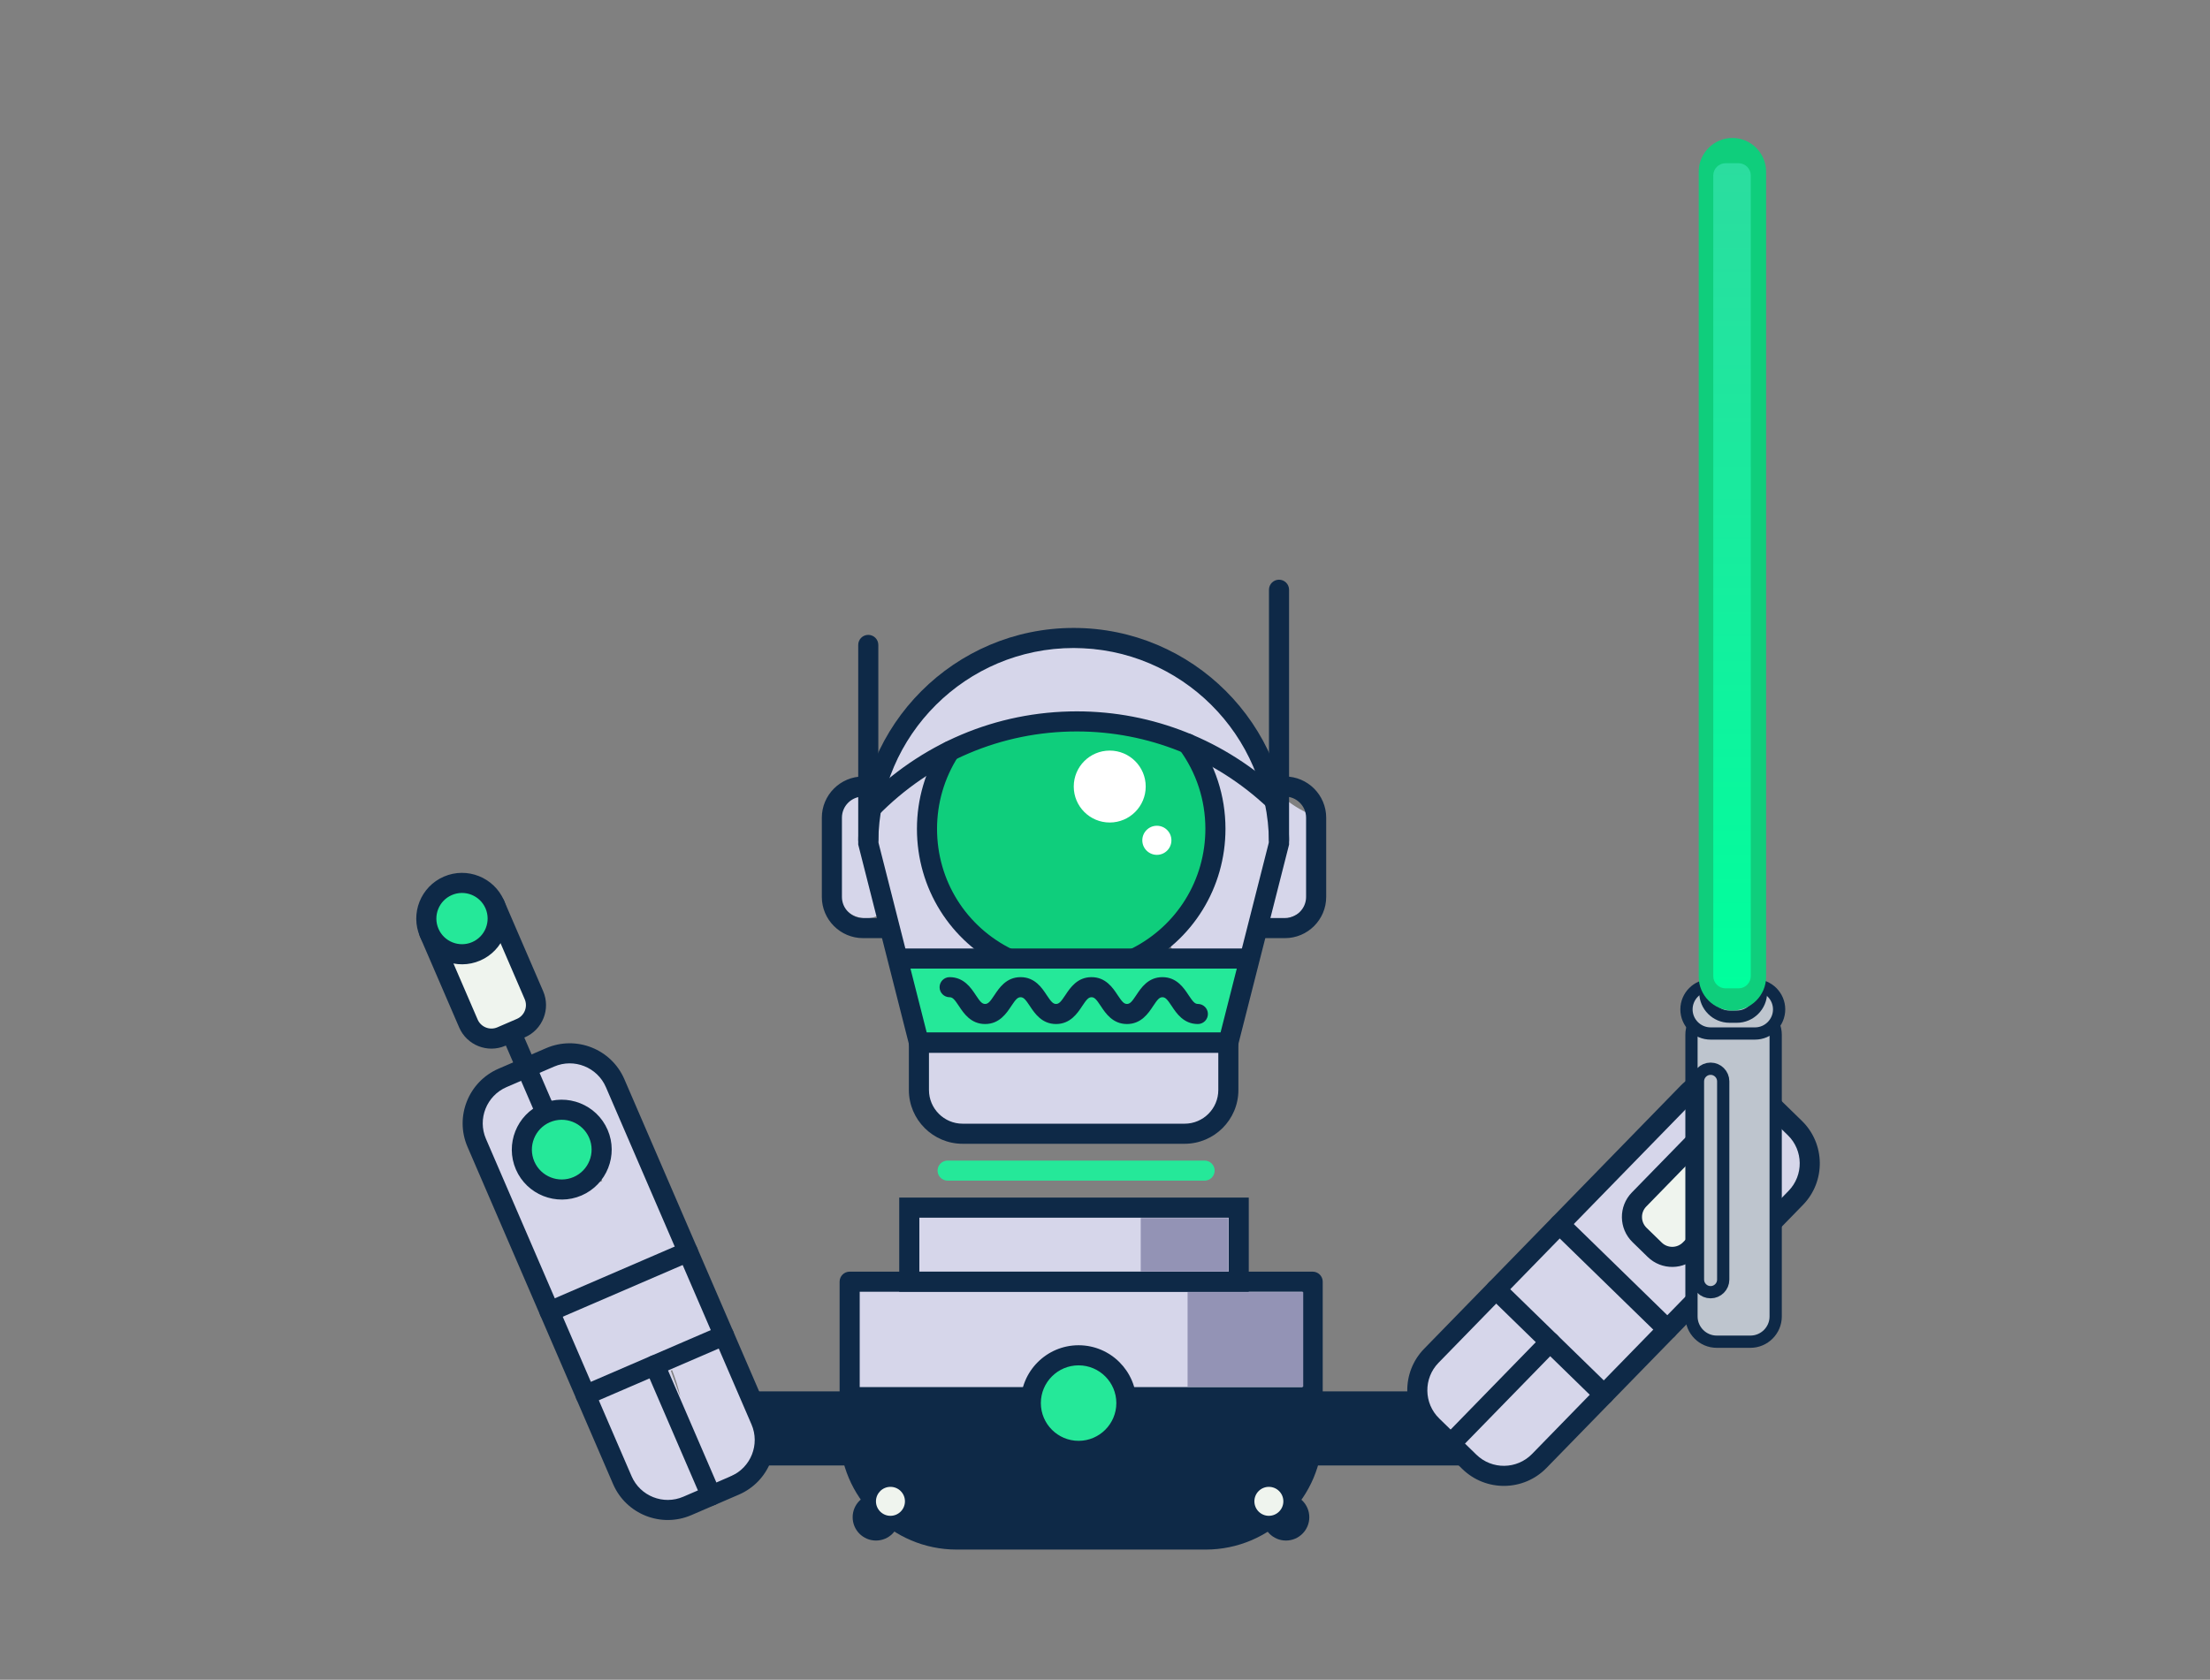 <?xml version="1.0" encoding="utf-8"?>
<!-- Generator: Adobe Illustrator 21.0.2, SVG Export Plug-In . SVG Version: 6.00 Build 0)  -->
<svg version="1.1" id="Layer_1" xmlns="http://www.w3.org/2000/svg" xmlns:xlink="http://www.w3.org/1999/xlink" x="0px" y="0px"
	 viewBox="0 0 180.405 137.162" style="enable-background:new 0 0 180.405 137.162;" xml:space="preserve">
<rect x="0" y="0" width="180.405" height="137.162" fill="#808080" stroke="none"/>
<style type="text/css">
	.st0{fill:#D6D6EA;}
	.st1{fill:#25E899;}
	.st2{fill:#0E2947;}
	.st3{fill:#0FCE7C;}
	.st4{fill:#FFFFFF;}
	.st5{fill:#EFF4EE;}
	.st6{fill:#9393B5;}
	.st7{fill:#BEC5CE;stroke:#0E2947;stroke-miterlimit:10;}
	.st8{fill:url(#SVGID_1_);}
</style>
<g>
	<g>
		<path class="st0" d="M106.927,66.479c-0.768-0.334-1.545-0.822-2.25-1.417c-0.049,0.018-0.101,0.022-0.146,0.045
			c0-0.062-0.006-0.122-0.006-0.184c-1.062-0.935-1.938-2.108-2.297-3.386c-0.091-0.323-0.179-0.638-0.266-0.952
			c-0.004,0.002-0.008,0-0.013,0c-0.999-2.412-2.519-4.459-4.667-5.741c-0.021-0.021-0.037-0.046-0.059-0.066
			c-0.683-0.774-1.588-0.811-2.323-0.469c-7.23-2.793-15.094-1.526-19.399,4.146
			c-1.739,1.695-3.142,3.731-4.797,5.535c-0.209,0.228-0.33,0.465-0.41,0.699c-0.082,0-0.164,0-0.247-0.002
			c-0.684-0.007-1.371,0.478-1.67,1.075c-0.122,0.24-0.24,0.483-0.354,0.729
			c-0.365,0.764-0.113,1.504,0.4,2.022c0.1,1.466,0.162,2.946,0.136,4.399
			c-0.036,1.98,2.351,2.6,3.442,1.614c0.628,2.12,1.767,3.982,3.657,5.045
			c0.794,0.446,1.556,0.287,2.116-0.146c0.836,0.337,1.849,0.064,2.383-0.693
			c0.629-0.895,0.4-2.148-0.482-2.78c-0.444-0.317-0.907-0.528-1.391-0.652
			c-1.682-2.623-2.072-5.741-2.146-8.808c0.215-0.23,0.385-0.528,0.467-0.921
			c0.293-1.405,0.742-2.615,1.315-3.652c1.185-1.162,2.499-2.167,4.215-2.873c0.186,0.224,0.42,0.394,0.694,0.495
			c0.446,0.654,1.27,1.093,2.055,0.854c1.399-0.43,2.839-0.806,4.315-0.765
			c0.42,0.012,0.768-0.095,1.059-0.269c1.357,0.282,2.598,0.34,3.889,0.118c0.91,0.459,1.822,0.904,2.768,1.198
			c0.291,0.092,0.562,0.124,0.816,0.115c0.422,0.702,0.766,1.48,1.029,2.316
			c-0.327,0.447-0.46,1.012-0.201,1.622c0.674,1.59,0.502,3.224,0.756,4.896
			c0.033,0.217,0.113,0.4,0.212,0.57c-0.013,0.257-0.028,0.512-0.048,0.765
			c-0.348,1.517-0.745,2.916-2.469,3.313c-2.496,0.577-1.959,4.555,0.532,3.955
			c0.319-0.077,0.618-0.158,0.901-0.243c0.684,1.266,3.189,1.342,3.844-0.526
			c0.221-0.632,0.407-1.33,0.574-2.056c0.295,0.049,0.617,0.035,0.963-0.075c0.917-0.295,1.933-0.374,2.656-1.084
			c0.733-0.719,0.989-1.675,1.135-2.667c0.228-1.548,0.217-3.341-0.115-4.883
			C107.307,66.629,107.114,66.561,106.927,66.479z"/>
		<g>
			<polygon class="st1" points="73.353,78.27 99.718,78.27 101.952,79.123 100.272,85.138 75.013,85.138 			"/>
		</g>
		<g>
			<path class="st0" d="M96.702,92.576H78.582c-1.972,0-3.569-1.6-3.569-3.571v-3.866h25.26v3.866
				C100.272,90.976,98.673,92.576,96.702,92.576"/>
		</g>
		<g>
			<path class="st2" d="M96.702,93.395H78.582c-2.421,0-4.39-1.971-4.39-4.391v-4.688h26.9v4.688
				C101.093,91.425,99.122,93.395,96.702,93.395z M75.833,85.959v3.046c0,1.517,1.234,2.75,2.749,2.75h18.12
				c1.516,0,2.75-1.233,2.75-2.75v-3.046H75.833z"/>
		</g>
		<g>
			<path class="st3" d="M83.012,78.27c-3.966-1.743-6.734-5.704-6.734-10.312c0-2.721,0.964-5.216,2.569-7.162
				c2.064-2.501,15.055-2.628,17.115-0.301c1.761,1.987,2.829,4.599,2.829,7.463c0,4.607-2.77,8.568-6.733,10.312"
				/>
		</g>
		<g>
			<path class="st2" d="M82.3,79.09c-0.121,0-0.242-0.027-0.359-0.084c-4.373-2.127-7.09-6.469-7.09-11.328
				c0-2.413,0.686-4.761,1.982-6.782c0.243-0.382,0.751-0.493,1.134-0.248c0.379,0.244,0.492,0.751,0.247,1.133
				c-1.126,1.758-1.722,3.799-1.722,5.897c0,4.227,2.363,8.003,6.168,9.854c0.407,0.196,0.576,0.689,0.379,1.095
				C82.895,78.919,82.604,79.09,82.3,79.09z"/>
		</g>
		<g>
			<path class="st2" d="M92.71,79.029c-0.301,0-0.59-0.166-0.734-0.453c-0.202-0.405-0.039-0.898,0.367-1.101
				c3.732-1.871,6.053-5.626,6.053-9.798c0-2.35-0.733-4.588-2.117-6.473c-0.268-0.364-0.189-0.878,0.176-1.147
				c0.366-0.269,0.879-0.19,1.147,0.175c1.593,2.17,2.435,4.744,2.435,7.445c0,4.797-2.666,9.113-6.959,11.266
				C92.958,79.001,92.833,79.029,92.71,79.029z"/>
		</g>
		<g>
			<path class="st2" d="M100.909,85.959H74.375l-4.317-16.997v-0.104c0-9.695,7.888-17.584,17.584-17.584
				c9.697,0,17.587,7.889,17.587,17.584v0.104l-0.025,0.099L100.909,85.959z M75.65,84.317h23.983l3.953-15.562
				c-0.055-8.743-7.188-15.842-15.945-15.842c-8.758,0-15.889,7.099-15.943,15.842L75.65,84.317z"/>
		</g>
		<g>
			<path class="st2" d="M70.878,69.435c-0.453,0-0.82-0.367-0.82-0.82V52.659c0-0.452,0.367-0.819,0.82-0.819
				c0.453,0,0.82,0.367,0.82,0.819v15.956C71.698,69.068,71.331,69.435,70.878,69.435z"/>
		</g>
		<g>
			<path class="st2" d="M104.408,69.435c-0.453,0-0.82-0.367-0.82-0.82v-20.46c0-0.454,0.367-0.82,0.82-0.82
				c0.453,0,0.82,0.366,0.82,0.82v20.46C105.228,69.068,104.861,69.435,104.408,69.435z"/>
		</g>
		<g>
			<path class="st2" d="M72.183,76.603h-1.73c-1.855,0-3.366-1.511-3.366-3.367v-6.465
				c0-1.855,1.511-3.367,3.366-3.367h0.734c0.452,0,0.818,0.367,0.818,0.82c0,0.454-0.366,0.82-0.818,0.82
				h-0.734c-0.952,0-1.725,0.775-1.725,1.727v6.465c0,0.951,0.772,1.725,1.725,1.725h1.73
				c0.455,0,0.822,0.369,0.822,0.82C73.005,76.235,72.638,76.603,72.183,76.603z"/>
		</g>
		<g>
			<path class="st2" d="M104.892,76.603h-1.732c-0.452,0-0.82-0.368-0.82-0.822c0-0.451,0.368-0.82,0.82-0.82
				h1.732c0.952,0,1.726-0.773,1.726-1.725v-6.465c0-0.951-0.774-1.727-1.726-1.727h-0.734
				c-0.452,0-0.818-0.366-0.818-0.82c0-0.453,0.366-0.82,0.818-0.82h0.734c1.856,0,3.367,1.512,3.367,3.367
				v6.465C108.259,75.093,106.748,76.603,104.892,76.603z"/>
		</g>
		<g>
			<path class="st2" d="M71.058,66.874c-0.207,0-0.414-0.077-0.572-0.233c-0.324-0.315-0.331-0.836-0.014-1.159
				c4.656-4.769,10.848-7.396,17.436-7.396c6.205,0,12.134,2.367,16.695,6.665c0.329,0.31,0.345,0.83,0.033,1.16
				c-0.31,0.327-0.83,0.345-1.158,0.034c-4.256-4.011-9.785-6.219-15.57-6.219
				c-6.143,0-11.918,2.45-16.264,6.9C71.483,66.791,71.27,66.874,71.058,66.874z"/>
		</g>
		<g>
			<path class="st2" d="M101.952,79.09H73.353c-0.453,0-0.819-0.368-0.819-0.822c0-0.452,0.366-0.82,0.819-0.82
				h28.6c0.453,0,0.82,0.368,0.82,0.82C102.772,78.722,102.405,79.09,101.952,79.09z"/>
		</g>
		<g>
			<path class="st4" d="M93.526,64.224c0,1.622-1.315,2.938-2.938,2.938c-1.621,0-2.936-1.315-2.936-2.938
				c0-1.621,1.314-2.935,2.936-2.935C92.211,61.29,93.526,62.603,93.526,64.224"/>
		</g>
		<g>
			<path class="st4" d="M95.624,68.615c0,0.656-0.53,1.188-1.188,1.188c-0.654,0-1.188-0.532-1.188-1.188
				c0-0.654,0.533-1.188,1.188-1.188C95.094,67.427,95.624,67.961,95.624,68.615"/>
		</g>
		<g>
			<path class="st2" d="M97.783,83.617c-1.163,0-1.745-0.879-2.13-1.461c-0.366-0.553-0.52-0.727-0.763-0.727
				c-0.244,0-0.397,0.174-0.763,0.727c-0.385,0.582-0.966,1.461-2.131,1.461c-1.164,0-1.746-0.879-2.132-1.461
				c-0.366-0.553-0.519-0.727-0.762-0.727c-0.243,0-0.399,0.174-0.765,0.727c-0.384,0.582-0.965,1.461-2.131,1.461
				c-1.164,0-1.746-0.879-2.131-1.461c-0.367-0.553-0.519-0.727-0.762-0.727c-0.245,0-0.399,0.174-0.766,0.727
				c-0.385,0.582-0.967,1.461-2.131,1.461c-1.165,0-1.748-0.879-2.133-1.461c-0.366-0.553-0.519-0.727-0.764-0.727
				c-0.453,0-0.82-0.367-0.82-0.819c0-0.454,0.367-0.821,0.82-0.821c1.164,0,1.747,0.879,2.132,1.462
				c0.366,0.553,0.519,0.726,0.765,0.726c0.244,0,0.397-0.173,0.763-0.726c0.387-0.583,0.968-1.462,2.134-1.462
				c1.164,0,1.745,0.879,2.129,1.464c0.367,0.551,0.521,0.724,0.764,0.724c0.244,0,0.396-0.173,0.763-0.726
				c0.386-0.583,0.968-1.462,2.133-1.462c1.165,0,1.746,0.879,2.13,1.464c0.367,0.551,0.519,0.724,0.764,0.724
				c0.243,0,0.397-0.173,0.763-0.724c0.386-0.585,0.966-1.464,2.131-1.464c1.165,0,1.745,0.879,2.131,1.464
				c0.366,0.551,0.518,0.724,0.762,0.724c0.452,0,0.82,0.368,0.82,0.82
				C98.603,83.25,98.235,83.617,97.783,83.617z"/>
		</g>
	</g>
	<g>
		<rect x="69.884" y="104.844" class="st0" width="37.512" height="8.769"/>
		<rect x="74.936" y="99.125" class="st0" width="25.797" height="5.453"/>
		<g>
			<line class="st1" x1="69.358" y1="114.084" x2="107.155" y2="114.084"/>
		</g>
		<g>
			<rect x="69.358" y="113.263" class="st2" width="37.797" height="1.641"/>
		</g>
		<g>
			<polygon class="st2" points="69.358,114.084 69.769,119.627 73.513,124.685 76.794,124.997 88.804,126.166 
				101.118,125.283 105.246,122.423 107.155,116.973 106.337,114.084 			"/>
		</g>
		<g>
			<path class="st2" d="M98.419,126.53H78.095c-5.269,0-9.557-4.286-9.557-9.557V104.657
				c0-0.454,0.367-0.82,0.82-0.82h37.797c0.453,0,0.82,0.366,0.82,0.82v12.316
				C107.975,122.244,103.688,126.53,98.419,126.53z M70.179,105.476v11.497c0,4.366,3.551,7.917,7.916,7.917h20.324
				c4.364,0,7.916-3.551,7.916-7.917v-11.497H70.179z"/>
		</g>
		<g>
			<path class="st1" d="M91.95,114.568c0-2.153-1.748-3.901-3.903-3.901c-2.153,0-3.901,1.748-3.901,3.901
				c0,2.155,1.748,3.903,3.901,3.903C90.202,118.472,91.95,116.723,91.95,114.568"/>
		</g>
		<g>
			<path class="st2" d="M88.047,119.292c-2.604,0-4.722-2.12-4.722-4.724c0-2.604,2.117-4.722,4.722-4.722
				c2.604,0,4.723,2.117,4.723,4.722C92.769,117.172,90.651,119.292,88.047,119.292z M88.047,111.487
				c-1.699,0-3.081,1.383-3.081,3.081c0,1.699,1.382,3.083,3.081,3.083c1.699,0,3.081-1.384,3.081-3.083
				C91.128,112.87,89.746,111.487,88.047,111.487z"/>
		</g>
		<g>
			<path class="st2" d="M73.413,123.888c0-1.052-0.853-1.903-1.906-1.903c-1.052,0-1.904,0.852-1.904,1.903
				c0,1.052,0.853,1.905,1.904,1.905C72.561,125.793,73.413,124.939,73.413,123.888"/>
		</g>
		<g>
			<path class="st2" d="M106.88,123.888c0-1.052-0.855-1.903-1.906-1.903c-1.051,0-1.904,0.852-1.904,1.903
				c0,1.052,0.854,1.905,1.904,1.905C106.025,125.793,106.88,124.939,106.88,123.888"/>
		</g>
		<g>
			<path class="st5" d="M104.762,122.59c0-0.653-0.53-1.182-1.183-1.182c-0.652,0-1.182,0.528-1.182,1.182
				c0,0.653,0.529,1.184,1.182,1.184C104.231,123.773,104.762,123.243,104.762,122.59"/>
		</g>
		<g>
			<path class="st5" d="M73.872,122.59c0-0.653-0.529-1.182-1.183-1.182c-0.651,0-1.183,0.528-1.183,1.182
				c0,0.653,0.531,1.184,1.183,1.184C73.343,123.773,73.872,123.243,73.872,122.59"/>
		</g>
		<g>
			<rect x="57.955" y="113.612" class="st2" width="11.839" height="6.05"/>
		</g>
		<g>
			<rect x="107.395" y="113.612" class="st2" width="11.84" height="6.05"/>
		</g>
		<g>
			<path class="st2" d="M101.938,105.476H73.405v-7.688h28.533V105.476z M75.047,103.837h25.251v-4.407h-25.251V103.837z"
				/>
		</g>
		<g>
			<path class="st1" d="M98.331,96.406H77.355c-0.452,0-0.821-0.367-0.821-0.82s0.369-0.82,0.821-0.82H98.331
				c0.454,0,0.821,0.367,0.821,0.82S98.785,96.406,98.331,96.406z"/>
		</g>
		<rect x="96.944" y="105.509" class="st6" width="9.44" height="7.712"/>
		<rect x="93.12" y="99.458" class="st6" width="7.156" height="4.37"/>
	</g>
	<g>
		<path class="st0" d="M127.028,99.666c-1.665,1.956-3.117,4.07-4.688,6.1c-1.589,2.054-3.976,3.324-5.537,5.45
			c-0.767,1.041-1.041,2.179-0.965,3.298c0.152,0.051,0.3,0.117,0.448,0.179c0.025,0.228,0.089,0.453,0.203,0.666
			c0.828,1.571,2.071,2.747,3.53,3.725c0.21,0.141,0.461,0.257,0.725,0.337
			c0.201,0.438,0.374,0.882,0.507,1.338c1.505,0.376,3.079,0.132,4.377-1.054
			c0.623-0.569,0.761-1.289,0.608-1.94c2.716-1.851,4.639-4.726,6.893-7.098
			c4.444-4.676,9.311-8.879,13.867-13.436c0.837-0.837,0.665-1.857,0.066-2.545
			c0.033-0.036,0.059-0.079,0.089-0.118c-0,0.005,0.003,0.009,0.002,0.014
			c0.019-0.024,0.029-0.055,0.048-0.079c0.064-0.087,0.119-0.179,0.168-0.276c0.024-0.045,0.047-0.089,0.066-0.135
			c0.059-0.141,0.107-0.287,0.131-0.441c0.025-0.16,0.024-0.322,0.011-0.482c-0.003-0.043-0.009-0.084-0.017-0.124
			c-0.046-0.313-0.159-0.618-0.347-0.878c-0.097-0.133-0.212-0.246-0.334-0.346
			c-0.011-0.014-0.021-0.028-0.035-0.04c0.002,0.004,0.002,0.01,0.002,0.016
			c-0.403-0.322-0.912-0.471-1.415-0.433c0.144-0.68-0.099-1.398-0.615-1.94
			c-0.413-0.434-0.989-0.628-1.554-0.596c-0.079-0.173-0.177-0.339-0.326-0.483
			c-1.119-1.093-2.308-0.811-2.983-0.076c-0.412-0.078-0.864-0.001-1.324,0.319
			C134.239,91.653,130.491,95.596,127.028,99.666z M140.643,92.031c0.183-0.125,0.325-0.271,0.449-0.423
			c0.162,0.024,0.325,0.032,0.489,0.017c0.142,0.291,0.346,0.549,0.598,0.789c0.463,0.444,1.117,0.572,1.718,0.443
			c-0.088,0.695-0.02,1.242,0.196,1.646c-0.006,0.006-0.013,0.01-0.02,0.017c-2.563,2.579-5.265,5.011-7.919,7.494
			c-0.083-0.271-0.186-0.541-0.338-0.81c-0.744-1.308-1.741-2.073-2.806-2.358
			C135.339,96.303,137.86,93.947,140.643,92.031z"/>
		<g>
			<path class="st2" d="M144.057,88.566l3.031,2.955c1.918,1.868,1.957,4.95,0.089,6.866l-20.937,21.48
				c-1.869,1.917-4.948,1.955-6.865,0.086l-3.032-2.954c-1.918-1.87-1.959-4.949-0.09-6.866l20.937-21.48
				C139.058,86.737,142.139,86.696,144.057,88.566z M120.518,118.78c1.269,1.238,3.309,1.212,4.546-0.058
				l20.937-21.48c1.239-1.27,1.214-3.309-0.058-4.547l-3.032-2.955c-1.269-1.237-3.308-1.212-4.547,0.058
				l-20.937,21.481c-1.238,1.269-1.211,3.31,0.059,4.546L120.518,118.78z"/>
		</g>
		<g>
			<path class="st2" d="M122.695,104.698l8.812,8.59c0.325,0.315,0.332,0.834,0.014,1.159
				c-0.315,0.324-0.834,0.331-1.159,0.014l-8.812-8.588c-0.324-0.317-0.329-0.837-0.013-1.16
				C121.852,104.388,122.371,104.382,122.695,104.698z"/>
		</g>
		<g>
			<path class="st2" d="M127.882,99.377l8.81,8.59c0.326,0.316,0.331,0.836,0.017,1.16
				c-0.318,0.326-0.837,0.331-1.163,0.015l-8.812-8.589c-0.324-0.316-0.33-0.835-0.012-1.16
				C127.038,99.068,127.557,99.062,127.882,99.377z"/>
		</g>
		<g>
			<line class="st1" x1="126.529" y1="109.58" x2="118.43" y2="117.891"/>
		</g>
		<g>
			<path class="st2" d="M127.102,108.993c0.326,0.317,0.332,0.835,0.015,1.159l-8.1,8.31
				c-0.316,0.325-0.834,0.33-1.158,0.013c-0.325-0.316-0.332-0.833-0.015-1.158l8.099-8.311
				C126.259,108.683,126.776,108.676,127.102,108.993z"/>
		</g>
		<g>
			<path class="st5" d="M139.431,92.169l-5.633,5.78c-0.79,0.81-0.772,2.104,0.037,2.892l1.244,1.211
				c0.81,0.789,2.103,0.774,2.891-0.036l5.633-5.779"/>
		</g>
		<g>
			<path class="st2" d="M140.005,91.582c0.324,0.316,0.331,0.835,0.013,1.16l-5.633,5.779
				c-0.471,0.483-0.461,1.259,0.023,1.732l1.244,1.211c0.482,0.471,1.26,0.461,1.732-0.022l5.633-5.779
				c0.318-0.326,0.837-0.332,1.162-0.015c0.324,0.316,0.331,0.835,0.014,1.16l-5.634,5.779
				c-1.103,1.132-2.921,1.154-4.053,0.051l-1.243-1.212c-1.132-1.103-1.158-2.921-0.054-4.053l5.635-5.779
				C139.158,91.272,139.679,91.265,140.005,91.582z"/>
		</g>
		<g>
			<path class="st1" d="M143.602,96.237c-1.121,1.151-2.968,1.175-4.119,0.051c-1.152-1.123-1.175-2.968-0.052-4.12
				c1.123-1.151,2.967-1.175,4.12-0.053C144.704,93.239,144.727,95.085,143.602,96.237"/>
		</g>
		<g>
			<path class="st2" d="M144.124,91.529c1.475,1.437,1.505,3.807,0.068,5.281c-1.437,1.473-3.807,1.504-5.28,0.067
				c-1.475-1.438-1.505-3.807-0.068-5.28C140.279,90.122,142.649,90.092,144.124,91.529z M140.056,95.702
				c0.827,0.805,2.153,0.789,2.959-0.037c0.807-0.828,0.79-2.155-0.037-2.961
				c-0.826-0.805-2.154-0.788-2.96,0.039C139.213,93.568,139.231,94.896,140.056,95.702z"/>
		</g>
	</g>
	<g>
		<path class="st0" d="M45.626,106.616c1.476,5.142,3.351,10.624,6.352,15.054c0.857,1.266,2.715,1.673,4.124,1.412
			c1.549-0.289,2.966-2.758,4.321-2.768c0.628-0.005,1.427-0.604,1.601-1.212
			c1.067-3.76-1.033-7.13-2.551-10.467c-1.312-2.881-2.588-5.778-3.911-8.654
			c-1.53-3.325-3.626-6.349-4.756-9.848c0.081-0.435,0.03-0.898-0.183-1.319c0.124,0.248,0.098,0.183-0.077-0.196
			c-0.136-0.253-0.289-0.494-0.463-0.723c-0.231-0.335-0.564-0.611-0.875-0.865
			c-0.558-0.453-1.207-0.731-1.878-0.972c-1.285-0.461-2.832-0.223-3.683,0.909c-0.107,0.143-0.183,0.299-0.243,0.46
			c-1.076-0.183-2.111-0.064-2.973,0.679c-0.541,0.467-0.879,1.126-1.037,1.816
			c-0.04,0.171-0.063,0.348-0.073,0.526c-0.107,0.287-0.156,0.612-0.111,0.978
			C39.931,97.157,42.709,101.897,45.626,106.616z M54.761,111.921c0.037-0.014,0.071-0.028,0.105-0.043
			c0.282,0.718,0.511,1.442,0.669,2.172C55.23,113.283,54.98,112.518,54.761,111.921z M43.243,91.371
			c0.731-0.029,1.414-0.643,1.668-1.296c0.43,0.07,0.863-0.001,1.253-0.211c0.051,0.013,0.096,0.025,0.112,0.032
			c0.162,0.073,0.284,0.149,0.393,0.229c0.015,0.079,0.022,0.154,0.046,0.237c0.626,2.092,1.493,4.097,2.445,6.071
			c-1.221,0.441-2.307,1.009-3.664,1.077c-0.131,0.007-0.247,0.04-0.361,0.074
			C44.269,95.606,43.596,93.552,43.243,91.371z"/>
		<g>
			<line class="st1" x1="53.452" y1="111.474" x2="58.05" y2="122.129"/>
		</g>
		<g>
			<path class="st2" d="M53.127,110.721c0.416-0.18,0.899,0.012,1.078,0.428l4.598,10.655
				c0.179,0.416-0.013,0.897-0.429,1.076c-0.416,0.179-0.898-0.01-1.077-0.426l-4.598-10.655
				C52.519,111.383,52.711,110.9,53.127,110.721z"/>
		</g>
		<g>
			<line class="st2" x1="41.722" y1="84.294" x2="45.856" y2="93.873"/>
		</g>
		<g>
			<path class="st2" d="M41.397,83.54c0.416-0.179,0.899,0.014,1.079,0.43l4.134,9.579
				c0.179,0.415-0.013,0.898-0.429,1.077c-0.416,0.179-0.899-0.012-1.078-0.427l-4.134-9.579
				C40.79,84.204,40.981,83.719,41.397,83.54z"/>
		</g>
		<g>
			<path class="st2" d="M40.699,87.263l3.886-1.677c2.459-1.061,5.321,0.076,6.382,2.534l11.886,27.541
				c1.061,2.458-0.076,5.319-2.535,6.38l-3.886,1.677c-2.459,1.061-5.322-0.074-6.383-2.531L38.163,93.646
				C37.102,91.189,38.24,88.325,40.699,87.263z M59.668,120.537c1.627-0.702,2.38-2.598,1.678-4.226L49.46,88.77
				c-0.703-1.628-2.599-2.381-4.226-1.679l-3.886,1.677c-1.629,0.703-2.381,2.599-1.678,4.227l11.886,27.541
				c0.702,1.627,2.597,2.381,4.226,1.677L59.668,120.537z"/>
		</g>
		<g>
			<path class="st1" d="M42.864,95.165c0.713,1.652,2.63,2.412,4.283,1.699c1.651-0.713,2.413-2.63,1.701-4.281
				c-0.714-1.653-2.631-2.414-4.282-1.701C42.913,91.594,42.151,93.511,42.864,95.165"/>
		</g>
		<g>
			<path class="st2" d="M44.24,90.128c2.064-0.891,4.47,0.065,5.361,2.129c0.89,2.063-0.065,4.468-2.129,5.359
				c-2.064,0.891-4.47-0.064-5.36-2.127C41.221,93.425,42.176,91.019,44.24,90.128z M46.822,96.111
				c1.235-0.533,1.805-1.97,1.272-3.204c-0.532-1.234-1.97-1.806-3.204-1.273
				c-1.235,0.533-1.805,1.971-1.273,3.205C44.15,96.073,45.587,96.644,46.822,96.111z"/>
		</g>
		<g>
			<path class="st2" d="M47.478,113.159l11.297-4.875c0.416-0.18,0.899,0.012,1.078,0.428
				c0.179,0.416-0.012,0.899-0.428,1.078l-11.297,4.875c-0.416,0.18-0.9-0.012-1.079-0.428
				C46.87,113.821,47.062,113.338,47.478,113.159z"/>
		</g>
		<g>
			<path class="st2" d="M44.534,106.337l11.297-4.875c0.416-0.179,0.899,0.013,1.078,0.428
				c0.18,0.417-0.012,0.899-0.428,1.078l-11.297,4.875c-0.416,0.18-0.899-0.011-1.079-0.428
				C43.926,107.001,44.118,106.517,44.534,106.337z"/>
		</g>
		<g>
			<path class="st5" d="M40.388,73.851l3.199,7.412c0.447,1.036-0.031,2.24-1.067,2.688l-1.594,0.688
				c-1.037,0.448-2.242-0.031-2.689-1.067l-3.199-7.412"/>
		</g>
		<g>
			<path class="st2" d="M34.713,75.407c0.416-0.179,0.899,0.013,1.078,0.428l3.199,7.412
				c0.267,0.62,0.99,0.906,1.61,0.639l1.594-0.688c0.62-0.267,0.906-0.99,0.639-1.61l-3.199-7.412
				c-0.179-0.415,0.012-0.899,0.428-1.078c0.416-0.18,0.899,0.013,1.078,0.428l3.199,7.412
				c0.626,1.451-0.045,3.14-1.495,3.766l-1.594,0.688c-1.451,0.626-3.141-0.044-3.767-1.495l-3.199-7.412
				C34.106,76.07,34.297,75.587,34.713,75.407z"/>
		</g>
		<g>
			<path class="st1" d="M35.039,76.16c0.638,1.478,2.352,2.159,3.829,1.521c1.477-0.637,2.158-2.351,1.52-3.83
				c-0.638-1.478-2.352-2.157-3.829-1.519C35.082,72.969,34.401,74.682,35.039,76.16"/>
		</g>
		<g>
			<path class="st2" d="M36.235,71.579c1.89-0.816,4.091,0.058,4.907,1.948c0.816,1.892-0.058,4.092-1.948,4.908
				c-1.891,0.816-4.092-0.057-4.908-1.949C33.469,74.595,34.344,72.395,36.235,71.579z M38.543,76.928
				c1.06-0.457,1.55-1.691,1.092-2.752c-0.457-1.059-1.691-1.549-2.75-1.091
				c-1.06,0.457-1.55,1.691-1.093,2.75C36.249,76.896,37.483,77.385,38.543,76.928z"/>
		</g>
	</g>
	<path class="st7" d="M142.889,109.556h-2.75c-1.134,0-2.062-0.928-2.062-2.062v-23c0-1.134,0.928-2.062,2.062-2.062
		h2.75c1.134,0,2.062,0.928,2.062,2.062v23C144.952,108.628,144.024,109.556,142.889,109.556z"/>
	<path class="st7" d="M143.263,84.39h-3.625c-1.083,0-1.969-0.886-1.969-1.969v-0
		c0-1.083,0.886-1.969,1.969-1.969h3.625c1.083,0,1.969,0.886,1.969,1.969v0
		C145.231,83.504,144.345,84.39,143.263,84.39z"/>
	<path class="st7" d="M141.784,83.015h-0.604c-1.083,0-1.969-0.886-1.969-1.969v-0
		c0-1.083,0.886-1.969,1.969-1.969h0.604c1.083,0,1.969,0.886,1.969,1.969v0
		C143.752,82.129,142.866,83.015,141.784,83.015z"/>
	<path class="st7" d="M139.638,105.515h-0c-0.567,0-1.031-0.464-1.031-1.031V88.297
		c0-0.567,0.464-1.031,1.031-1.031h0c0.567,0,1.031,0.464,1.031,1.031v16.188
		C140.669,105.051,140.205,105.515,139.638,105.515z"/>
	<path class="st3" d="M141.419,82.515L141.419,82.515c-1.512,0-2.75-1.238-2.75-2.75v-65.75c0-1.512,1.238-2.75,2.75-2.75
		l0,0c1.512,0,2.75,1.238,2.75,2.75v65.75C144.169,81.278,142.931,82.515,141.419,82.515z"/>
	<linearGradient id="SVGID_1_" gradientUnits="userSpaceOnUse" x1="141.388" y1="80.703" x2="141.388" y2="13.328">
		<stop  offset="0" style="stop-color:#00FF9D"/>
		<stop  offset="1" style="stop-color:#2BDD9F"/>
	</linearGradient>
	<path class="st8" d="M141.919,80.703h-1.062c-0.55,0-1-0.45-1-1v-65.375c0-0.55,0.45-1,1-1h1.062c0.55,0,1,0.45,1,1v65.375
		C142.919,80.253,142.469,80.703,141.919,80.703z"/>
</g>
</svg>
